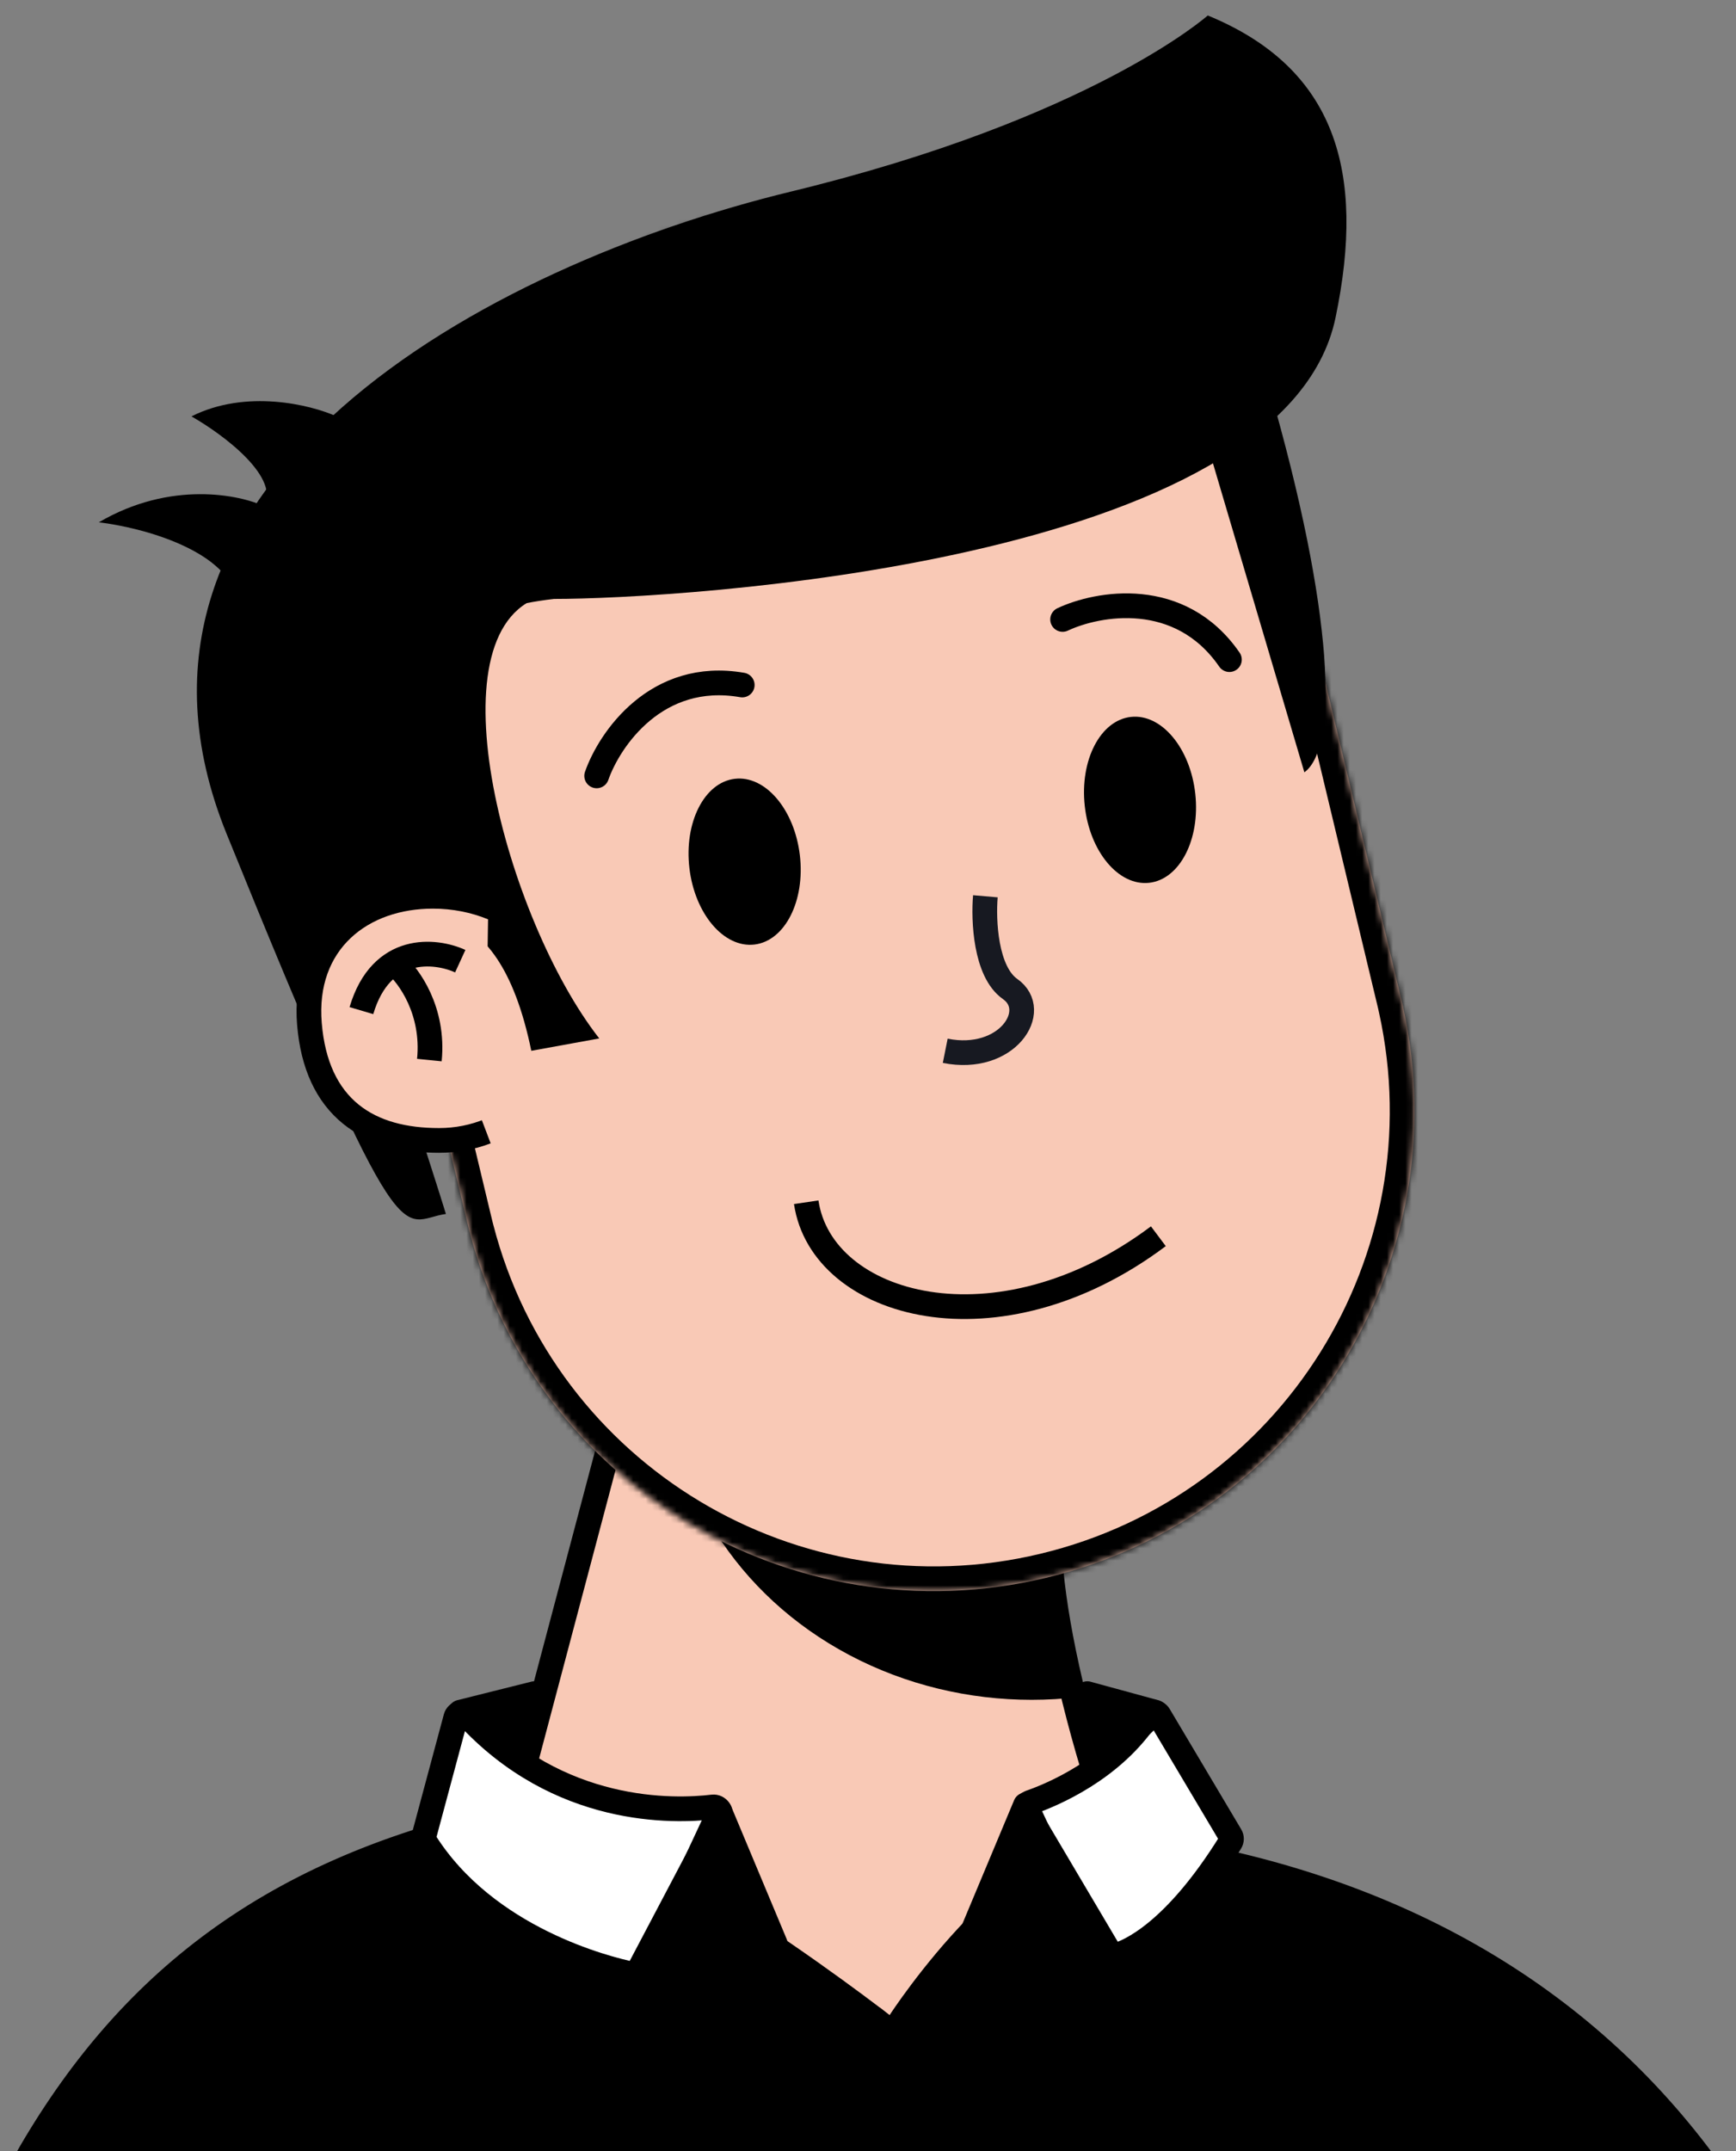<svg width="281" height="348" viewBox="0 0 281 348" fill="none" xmlns="http://www.w3.org/2000/svg">
<rect x="0" y="0" width="281" height="348" fill="#808080" stroke="none"/>
<g clip-path="url(#clip0_66_310)">
<path d="M197 330.5C182.6 310.5 171.333 271.834 170 252.5L101.5 223L73 330.5H197Z" fill="#F9C9B6" stroke="black" stroke-width="4"/>
<mask id="mask0_66_310" style="mask-type:alpha" maskUnits="userSpaceOnUse" x="73" y="223" width="124" height="118">
<path d="M197 340.5C182.6 320.5 171.333 271.834 170 252.5L101.5 223L73 340.5H197Z" fill="#AC6651"/>
</mask>
<g mask="url(#mask0_66_310)">
<g style="mix-blend-mode:multiply">
<ellipse cx="167" cy="221" rx="59" ry="54" fill="black"/>
</g>
</g>
<mask id="path-4-inside-1_66_310" fill="white">
<path fill-rule="evenodd" clip-rule="evenodd" d="M226.886 161.917C226.859 161.801 226.831 161.685 226.803 161.569C226.776 161.454 226.748 161.338 226.719 161.222L210.323 92.785C210.306 92.718 210.29 92.65 210.274 92.582C210.258 92.514 210.242 92.447 210.225 92.379L210.152 92.075L210.151 92.076C199.933 50.631 158.156 25.147 116.582 35.108C75.008 45.069 49.316 86.717 58.988 128.293L58.986 128.293L75.978 199.211L75.992 199.208C86.594 240.112 128.062 265.149 169.329 255.261C210.597 245.374 236.216 204.264 227.131 162.996L227.144 162.993L226.886 161.917Z"/>
</mask>
<path fill-rule="evenodd" clip-rule="evenodd" d="M226.886 161.917C226.859 161.801 226.831 161.685 226.803 161.569C226.776 161.454 226.748 161.338 226.719 161.222L210.323 92.785C210.306 92.718 210.29 92.65 210.274 92.582C210.258 92.514 210.242 92.447 210.225 92.379L210.152 92.075L210.151 92.076C199.933 50.631 158.156 25.147 116.582 35.108C75.008 45.069 49.316 86.717 58.988 128.293L58.986 128.293L75.978 199.211L75.992 199.208C86.594 240.112 128.062 265.149 169.329 255.261C210.597 245.374 236.216 204.264 227.131 162.996L227.144 162.993L226.886 161.917Z" fill="#F9C9B6"/>
<path d="M226.886 161.917L222.992 162.831L222.994 162.84L222.996 162.849L226.886 161.917ZM226.719 161.222L222.83 162.154L222.832 162.163L222.834 162.172L226.719 161.222ZM210.323 92.785L206.43 93.708L206.433 93.718L210.323 92.785ZM210.274 92.582L206.384 93.514L206.384 93.514L210.274 92.582ZM210.225 92.379L206.335 93.311L206.338 93.321L210.225 92.379ZM210.152 92.075L214.042 91.143L213.111 87.255L209.222 88.185L210.152 92.075ZM210.151 92.076L206.267 93.033L207.218 96.89L211.081 95.966L210.151 92.076ZM116.582 35.108L115.65 31.218L116.582 35.108ZM58.988 128.293L59.922 132.182L63.784 131.255L62.884 127.386L58.988 128.293ZM58.986 128.293L58.052 124.404L54.165 125.337L55.096 129.225L58.986 128.293ZM75.978 199.211L72.088 200.143L73.02 204.035L76.911 203.101L75.978 199.211ZM75.992 199.208L79.864 198.204L78.878 194.401L75.058 195.318L75.992 199.208ZM169.329 255.261L168.397 251.371L168.397 251.371L169.329 255.261ZM227.131 162.996L226.2 159.106L222.381 160.021L223.225 163.856L227.131 162.996ZM227.144 162.993L228.075 166.883L231.966 165.951L231.034 162.061L227.144 162.993ZM230.78 161.002C230.751 160.881 230.722 160.759 230.693 160.637L222.914 162.502C222.94 162.611 222.966 162.721 222.992 162.831L230.78 161.002ZM230.693 160.637C230.664 160.516 230.635 160.395 230.605 160.273L222.834 162.172C222.861 162.281 222.887 162.391 222.914 162.502L230.693 160.637ZM206.433 93.718L222.83 162.154L230.609 160.29L214.212 91.853L206.433 93.718ZM214.215 91.863C214.198 91.793 214.181 91.722 214.164 91.65L206.384 93.514C206.4 93.578 206.415 93.642 206.43 93.708L214.215 91.863ZM214.164 91.65C214.147 91.579 214.13 91.508 214.113 91.436L206.338 93.321C206.353 93.385 206.369 93.449 206.384 93.514L214.164 91.65ZM206.262 93.007L206.335 93.311L214.115 91.447L214.042 91.143L206.262 93.007ZM211.081 95.966L211.083 95.966L209.222 88.185L209.221 88.185L211.081 95.966ZM214.035 91.118C203.291 47.54 159.364 20.745 115.65 31.218L117.514 38.998C156.949 29.55 196.575 53.722 206.267 93.033L214.035 91.118ZM115.65 31.218C71.936 41.692 44.922 85.484 55.092 129.199L62.884 127.386C53.709 87.951 78.08 48.446 117.514 38.998L115.65 31.218ZM59.92 132.183L59.922 132.182L58.054 124.403L58.052 124.404L59.92 132.183ZM79.868 198.279L62.876 127.361L55.096 129.225L72.088 200.143L79.868 198.279ZM75.058 195.318L75.044 195.322L76.911 203.101L76.925 203.097L75.058 195.318ZM72.12 200.211C83.269 243.223 126.869 269.548 170.261 259.151L168.397 251.371C129.254 260.75 89.92 237.002 79.864 198.204L72.12 200.211ZM170.261 259.151C213.653 248.755 240.591 205.53 231.038 162.136L223.225 163.856C231.842 202.999 207.541 241.993 168.397 251.371L170.261 259.151ZM226.212 159.103L226.2 159.106L228.063 166.886L228.075 166.883L226.212 159.103ZM222.996 162.849L223.254 163.925L231.034 162.061L230.776 160.985L222.996 162.849Z" fill="black" mask="url(#path-4-inside-1_66_310)"/>
</g>
<path d="M130.5 194.5C133 211.5 161.5 219.5 187.5 200" stroke="black" stroke-width="4"/>
<path d="M172 100.214C177.667 97.548 191 95.114 199 106.714" stroke="black" stroke-width="4" stroke-linecap="round"/>
<path d="M96.579 125.521C98.65 119.61 106.261 108.396 120.142 110.822" stroke="black" stroke-width="4" stroke-linecap="round"/>
<ellipse cx="120.53" cy="139.402" rx="9" ry="13.5" transform="rotate(-6.776 120.53 139.402)" fill="black"/>
<ellipse cx="184.531" cy="129.402" rx="9" ry="13.5" transform="rotate(-6.276 184.531 129.402)" fill="black"/>
<path d="M159.5 145C159.167 148.833 159.5 157.2 163.5 160C168.5 163.5 163 172 153 170" stroke="#171921" stroke-width="4"/>
<path d="M216.177 51.397C207.855 91.294 109.499 96.896 89.677 96.896C37.655 102.823 62.625 165.262 72.177 196.396C64.677 197.396 65.677 206.396 36.677 134.896C13.477 77.696 79.183 42.834 127.999 31C176.815 19.165 195.499 2.502 195.499 2.502C216.177 11 221.116 27.718 216.177 51.397Z" fill="black"/>
<path d="M211.134 124.947L195.316 71.507L205.354 62.364C216.109 99.452 216.601 120.988 211.134 124.947Z" fill="black"/>
<path d="M86 170C80.4 142.8 66.333 147.667 57 149L47 105L87.584 96.506C88.336 96.266 89.141 96.096 90 96L87.584 96.506C69.433 102.299 81.957 148.796 97 168L86 170Z" fill="black"/>
<path d="M30.989 67.363C39.834 62.909 50.281 65.487 54.398 67.333L42.627 82.213C45.663 77.357 36.133 70.29 30.989 67.363Z" fill="black"/>
<path d="M16 84.5C27.6 77.7 38.833 80 43 82L38.5 97.5C37.3 89.1 23 85.333 16 84.5Z" fill="black"/>
<path d="M77.5 148.176C75.17 147.408 72.655 147 70.08 147C59.587 147 51.08 153.5 52.08 165.5C53.122 178 60.587 182.5 71.08 182.5C72.248 182.5 73.391 182.397 74.5 182.201C75.71 181.987 76.881 181.661 78 181.235" stroke="black" stroke-width="8"/>
<path d="M78.5 181.036C76.22 181.979 73.713 182.5 71.08 182.5C60.587 182.5 53.122 178 52.08 165.5C51.08 153.5 59.587 147 70.08 147C73.218 147 76.267 147.606 79 148.73L78.5 181.036Z" fill="#F9C9B6"/>
<path d="M74.5 155.5C70.5 153.667 61.7 152.7 58.5 163.5" stroke="black" stroke-width="4"/>
<path d="M64 156C66.167 157.833 70.3 163.5 69.5 171.5" stroke="black" stroke-width="4"/>
<path d="M142.771 327.578C142.771 327.578 142.771 327.578 144 326L142.771 327.578L144.493 328.919L145.679 327.087L145.679 327.087L145.681 327.084L145.69 327.07L145.731 327.007C145.742 326.99 145.755 326.971 145.769 326.949C145.803 326.897 145.847 326.832 145.9 326.753C146.05 326.528 146.275 326.195 146.57 325.77C147.158 324.919 148.023 323.702 149.118 322.246C151.312 319.332 154.416 315.482 158.071 311.718C161.737 307.945 165.898 304.318 170.198 301.793C174.514 299.26 178.777 297.949 182.733 298.483C225.171 304.205 256.402 323.002 276.674 351.001H3.375C19.674 321.659 42.858 302.983 80.445 294.413C82.046 294.047 84.224 294.158 86.947 294.791C89.642 295.418 92.715 296.519 96.028 297.976C102.655 300.889 110.052 305.136 117.004 309.536C123.945 313.93 130.39 318.443 135.104 321.86C137.459 323.567 139.379 325 140.709 326.004C141.374 326.506 141.891 326.901 142.241 327.169C142.416 327.304 142.55 327.407 142.639 327.475L142.739 327.553L142.764 327.572L142.77 327.577L142.771 327.578Z" fill="black" stroke="black" stroke-width="4"/>
<path d="M68.613 297.085L73.779 277.853C73.989 277.074 74.996 276.854 75.54 277.449C90.403 293.714 109.16 293.076 115.385 292.33C116.23 292.228 116.892 293.153 116.495 293.906L103.338 318.859C103.136 319.241 102.724 319.452 102.3 319.364C98.352 318.541 78.677 313.732 68.729 297.867C68.583 297.635 68.542 297.35 68.613 297.085Z" fill="white" stroke="black" stroke-width="4"/>
<path d="M199.195 296.981L187.615 277.499C187.222 276.837 186.253 276.848 185.834 277.494C180.097 286.33 170.202 290.4 166.742 291.602C166.12 291.819 165.835 292.558 166.171 293.125L179.673 315.94C179.875 316.281 180.255 316.465 180.636 316.357C182.771 315.749 190.096 312.685 199.182 298.021C199.378 297.706 199.385 297.3 199.195 296.981Z" fill="white" stroke="black" stroke-width="4"/>
<path d="M125.5 314.5L116.5 293L109.5 308L125.5 314.5Z" fill="black" stroke="black" stroke-width="4" stroke-linejoin="round"/>
<path d="M157 313.5L166 292L173 307L157 313.5Z" fill="black" stroke="black" stroke-width="4" stroke-linejoin="round"/>
<path d="M86.5 274L74.5 277L84.5 283.5L86.5 274Z" fill="black" stroke="black" stroke-width="4" stroke-linejoin="round"/>
<path d="M176 274L187 277L180 283.5L176 274Z" fill="black" stroke="black" stroke-width="4" stroke-linejoin="round"/>
<defs>
<clipPath id="clip0_66_310">
<rect width="200" height="320" fill="white" transform="translate(43 11)"/>
</clipPath>
</defs>
</svg>
